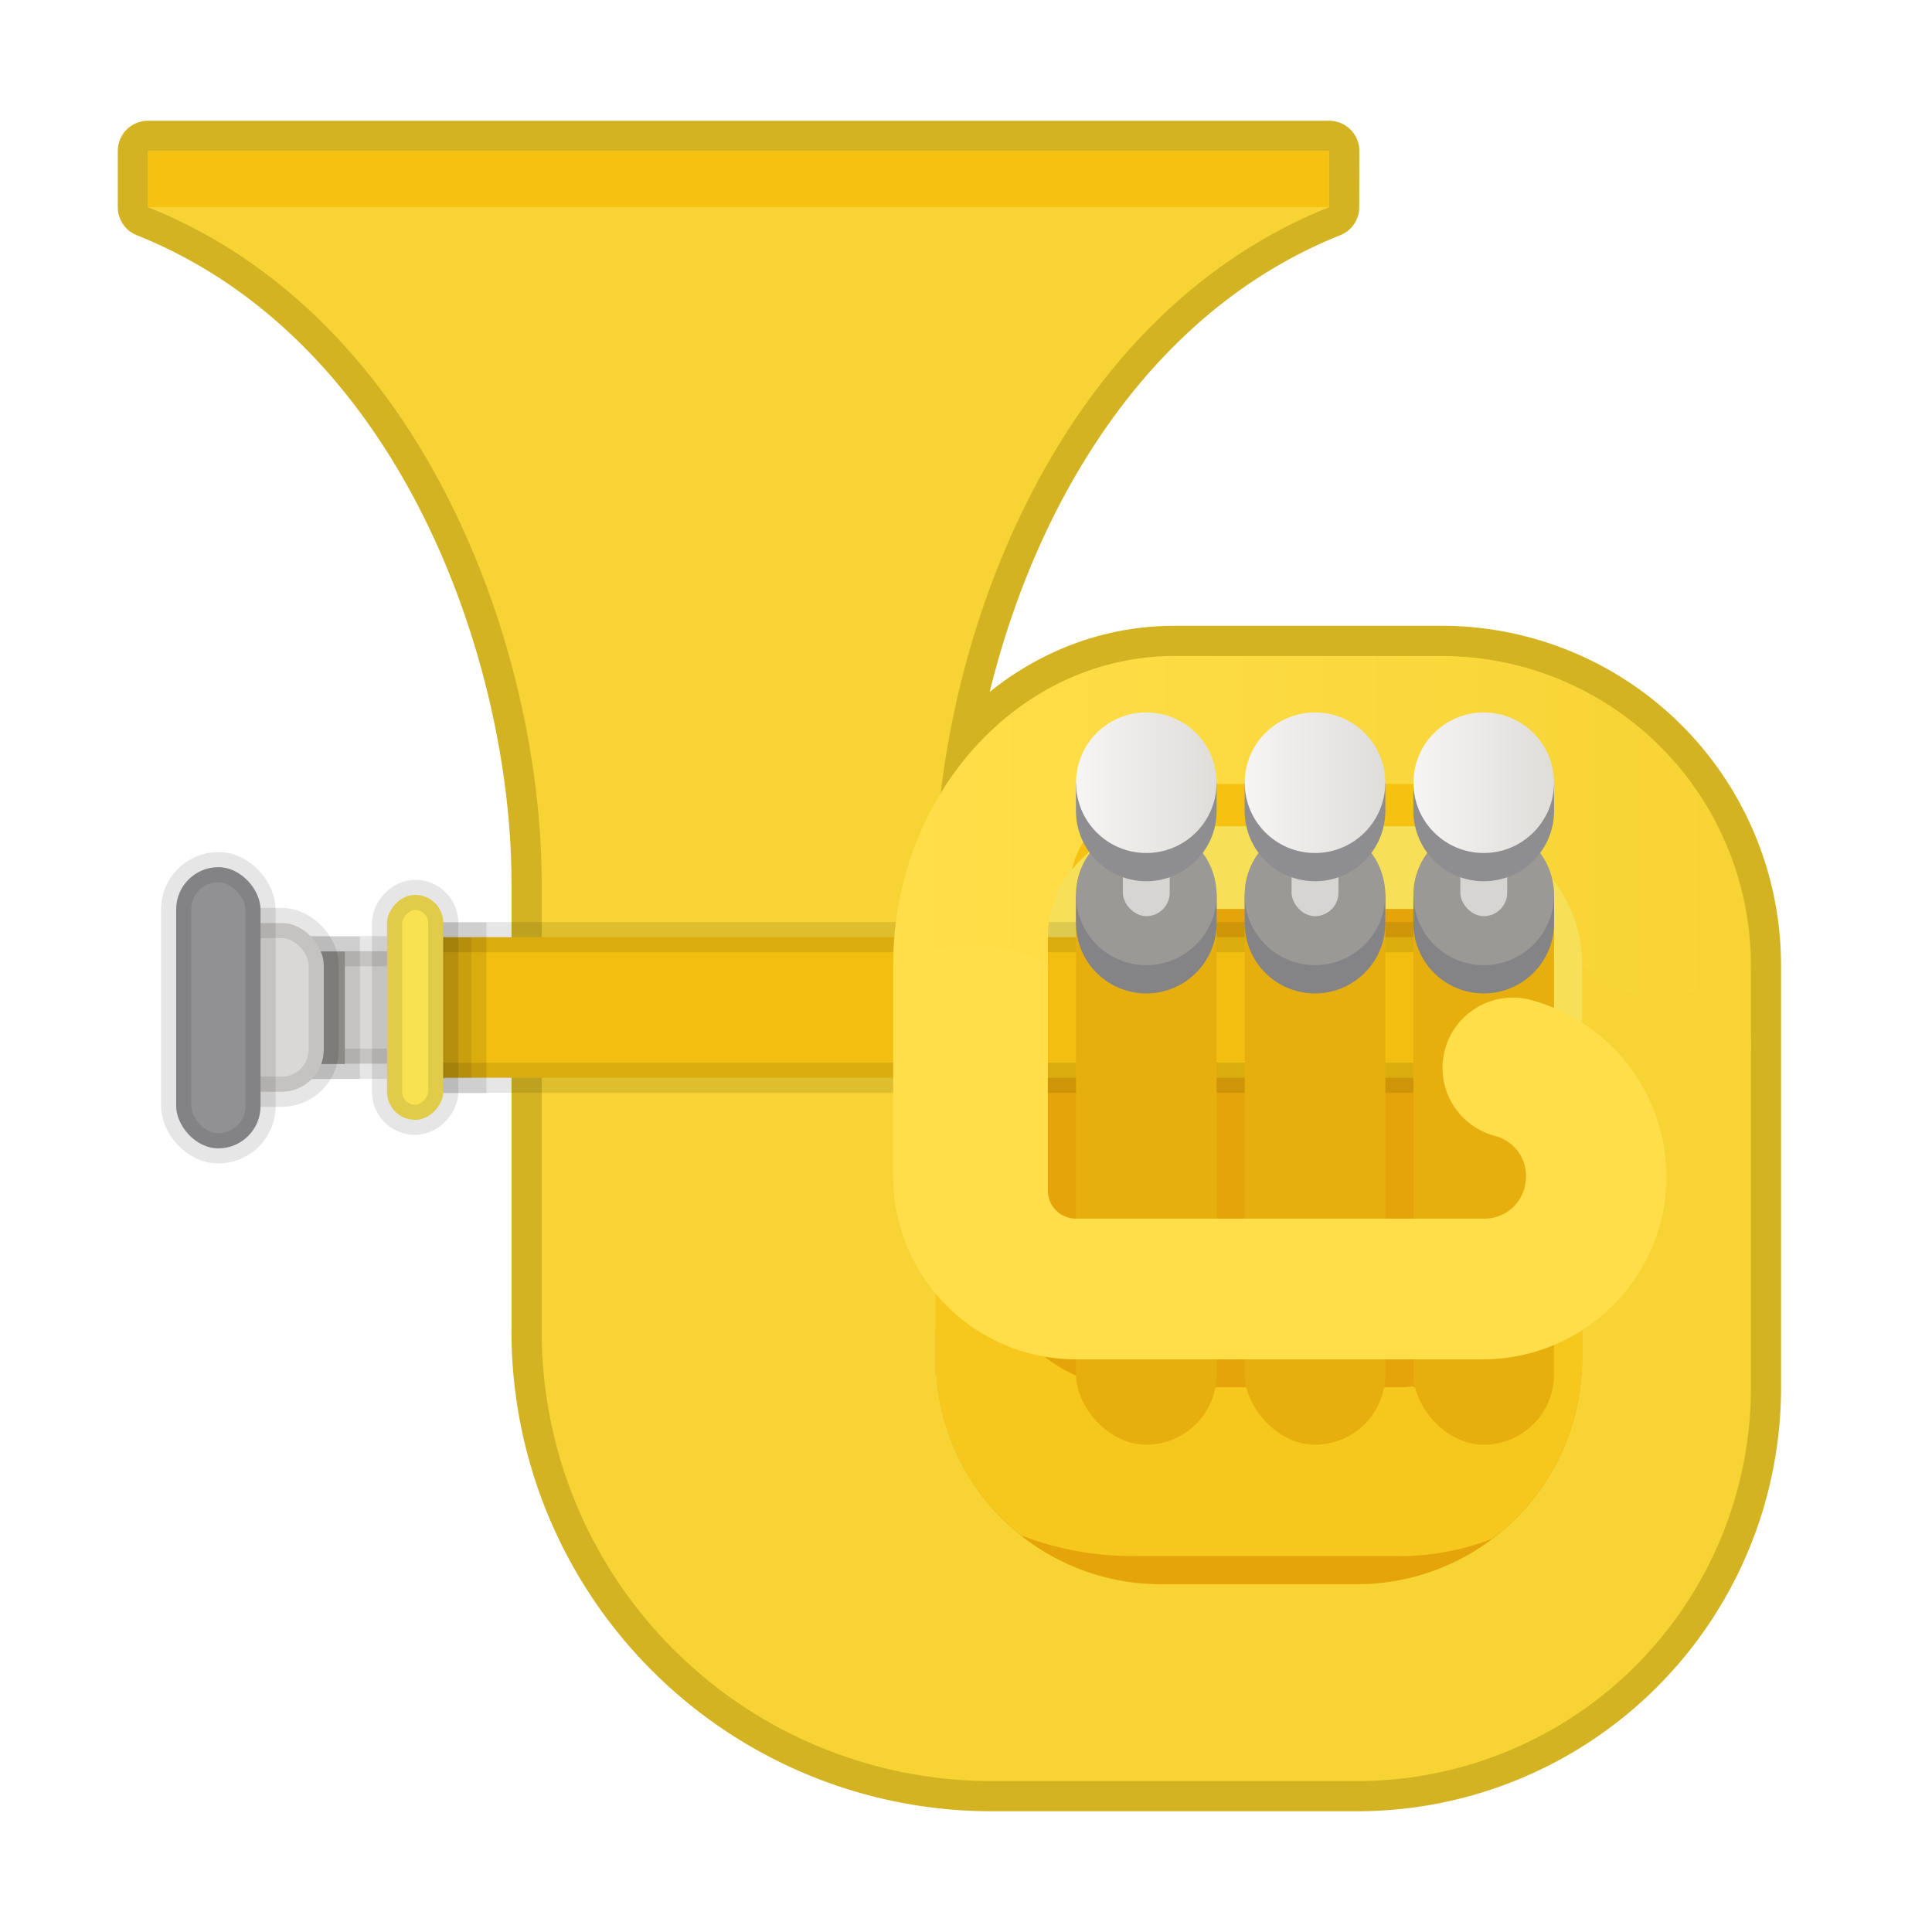<svg xmlns="http://www.w3.org/2000/svg" xmlns:xlink="http://www.w3.org/1999/xlink" width="64" height="64" enable-background="new" version="1.0"><defs><linearGradient id="a"><stop offset="0" stop-color="#f6f5f4"/><stop offset="1" stop-color="#deddda"/></linearGradient><linearGradient xlink:href="#a" id="g" x1="70" x2="80" y1="228" y2="228" gradientTransform="matrix(.466 0 0 .466 14.218 -80.267)" gradientUnits="userSpaceOnUse"/><linearGradient xlink:href="#a" id="e" x1="70" x2="80" y1="228" y2="228" gradientTransform="matrix(.466 0 0 .466 3.04 -80.267)" gradientUnits="userSpaceOnUse"/><linearGradient xlink:href="#a" id="f" x1="70" x2="80" y1="228" y2="228" gradientTransform="matrix(.466 0 0 .466 8.63 -80.267)" gradientUnits="userSpaceOnUse"/><linearGradient id="b" x1="22.877" x2="40" y1="185.21" y2="185.21" gradientTransform="translate(-8.372 -279.947)scale(1.659)" gradientUnits="userSpaceOnUse"><stop offset="0" stop-color="#ffde4a"/><stop offset="1" stop-color="#f7d333"/></linearGradient><clipPath id="c"><path fill="#ffa348" d="M77 212c-11.046 0-20 9.85-20 22h11v-2a8 8 0 0 1 2.344-5.656A8 8 0 0 1 76 224v.07l.127-.021q.43-.047.873-.049h19c5.523 0 10 4.477 10 10 3.299 3 7.982 2.979 12 0 0-12.15-9.85-22-22-22z"/></clipPath><filter id="d" width="1.388" height="1.465" x="-.194" y="-.233" color-interpolation-filters="sRGB"><feGaussianBlur stdDeviation="1.077"/></filter></defs><path d="M4.902 5v1.863c9.316 3.727 13.041 14.906 13.041 22.358q.004.004.006.01h-.004v14.863l-.002.002A14.9 14.9 0 0 0 32.85 59h12.112A13.04 13.04 0 0 0 58 45.957V31.984h-.015l.014-.01A10.245 10.245 0 0 0 47.752 21.73h-8.848c-3.225 0-6.067 1.803-7.74 4.543.84-7.182 4.712-16.149 12.863-19.41L44.03 5zM38.44 27.318v.032l.057-.01a4 4 0 0 1 .408-.022h8.848a4.656 4.656 0 0 1 4.658 4.657l.012.01h-.012V45.1a7 7 0 0 1-.066.859 7.45 7.45 0 0 1-7.383 6.521h-6.522a7.457 7.457 0 0 1-7.427-6.986h-.028v-1.398l-.002-.002h.004v-12.12h3.727v-.93a3.73 3.73 0 0 1 1.092-2.634 3.73 3.73 0 0 1 2.634-1.092" style="fill:none;stroke:#d3b322;stroke-width:2;stroke-linecap:round;stroke-linejoin:round;stroke-dasharray:none;stroke-opacity:1"/><path fill="#f7d333" d="M44.027 6.863C34.712 10.59 30.985 21.77 30.985 29.221c-1.57 3.882-11.41 3.683-13.042 0 0-7.452-3.725-18.631-13.04-22.358V5h39.126z" style="stroke-width:1.659"/><path fill="#f5c211" d="M4.903 6.863V5h39.124v1.863Z" style="stroke-width:1.659"/><rect width="22.357" height="30.74" x="31.918" y="22.66" fill="#e5a50a" rx="4.658" ry="4.658" style="stroke-width:1.659"/><path fill="#f6c81d" d="M46.355 45.956h-8.849v5.589h8.85zm4.19-4.657v.929a3.73 3.73 0 0 1-1.088 2.636 3.73 3.73 0 0 1-2.635 1.092v-.033l-.062.01q-.199.022-.405.023c-.607 2.348-.464 4.295 0 5.592a8.5 8.5 0 0 0 3.088-.58 7.47 7.47 0 0 0 2.9-5.012q.062-.428.067-.858v-3.8h-1.818zm-20.364-1.044c-.971.002-1.983.35-2.92 1.045q0 .637.077 1.253c1.651.262 3.032.772 3.647 1.54v1.397h.025a7.47 7.47 0 0 0 2.811 5.37c1.145.44 2.384.686 3.684.686.466-2.223.637-3.599 0-5.59a4.656 4.656 0 0 1-4.656-4.657 3.9 3.9 0 0 0-2.668-1.044" style="stroke-width:1.659"/><path fill="#f5e057" d="M47.754 24.535c-.464 2.223-.637 3.597 0 5.588 2.572 0 3.727 2.086 3.727 4.658 1.537 1.399 4.65 1.389 6.521 0a10.246 10.246 0 0 0-10.248-10.246m-8.85 0c-5.144 0-9.316 4.588-9.316 10.246h5.124v-.93a3.73 3.73 0 0 1 1.092-2.636 3.73 3.73 0 0 1 2.633-1.092v.033l.06-.01a5 5 0 0 1 .407-.023c.607-2.348.464-4.292 0-5.588" style="stroke-width:1.659"/><path fill="#f5e057" d="M38.904 30.11h8.849v-5.589h-8.85z" style="stroke-width:1.659"/><path fill="#f7d333" d="M17.945 29.23v14.863h13.042V29.23z" style="stroke-width:1.659"/><path fill="#f2bf10" d="M48.813 35.702H13.752v-4.658h35.06c3.394 1.869.925 3.191 0 4.658" style="stroke-width:1;stroke:#000;stroke-opacity:.1;stroke-dasharray:none"/><path fill="#f7d333" d="M52.41 31.985V45.1a7 7 0 0 1-.066.86 7.45 7.45 0 0 1-7.384 6.52h-6.521a7.457 7.457 0 0 1-7.427-6.987h-.027v-1.397c-1.863-2.33-10.712-2.33-13.042 0A14.9 14.9 0 0 0 32.85 59H44.96a13.04 13.04 0 0 0 13.042-13.042V31.985Z" style="stroke-width:1.659"/><path fill="#d9d8d6" d="M6.766 35.237h7.452V31.51H6.766Z" style="stroke-width:1;stroke:#000;stroke-opacity:.1;stroke-dasharray:none"/><path fill="#9a9996" d="M10.491 31.52v3.727h.931V31.52z" style="stroke-width:1;stroke:#000;stroke-opacity:.1;stroke-dasharray:none"/><rect width="3.959" height="5.589" x="-10.725" y="-36.166" fill="#d9d8d6" rx="1.397" ry="1.397" style="stroke-width:1;stroke:#000;stroke-opacity:.1;stroke-dasharray:none" transform="scale(-1)"/><rect width="2.794" height="9.315" x="-8.63" y="-38.041" fill="#919092" rx="1.397" ry="1.397" style="stroke-width:1;stroke:#000;stroke-opacity:.1;stroke-dasharray:none" transform="scale(-1)"/><path fill-opacity=".08" d="M14.684 31.056v4.657h.931v-4.657z" style="stroke-width:1;stroke:#000;stroke-opacity:.1;stroke-dasharray:none"/><rect width="1.863" height="7.452" x="12.821" y="-37.096" fill="#f8e250" rx=".931" ry=".931" style="stroke-width:1;stroke:#000;stroke-opacity:.1;stroke-dasharray:none" transform="scale(1 -1)"/><path fill="url(#b)" d="M38.905 21.73c-5.144 0-9.317 4.585-9.317 10.245h5.124v-.93a3.73 3.73 0 0 1 1.092-2.636 3.73 3.73 0 0 1 2.635-1.092v.034l.058-.01q.2-.022.408-.024h8.848a4.656 4.656 0 0 1 4.657 4.658c1.537 1.397 3.717 1.387 5.59 0a10.245 10.245 0 0 0-10.247-10.244Z" style="fill:url(#b);stroke-width:1.659"/><path fill="#f5c211" stroke="#f5c211" stroke-width="6" d="M79 224a8 8 0 0 0-5.656 2.344c-1.5 1.5-.344 3.534-.344 5.656v2l4 12c.35 1.051.892 2 2 2h17c1.108 0 1.731-.925 2-2l3-12c1.34-5.358-1.477-10-7-10H80c-.295 0-.585.019-.873.049l-.127.021Z" clip-path="url(#c)" filter="url(#d)" transform="matrix(.466 0 0 .466 3.04 -77.014)"/><rect width="4.658" height="20.535" x="35.643" y="27.322" fill="#e6af0e" rx="2.328" ry="2.328" style="stroke-width:1.659"/><path fill="#848386" d="M37.973 28.252a2.32 2.32 0 0 0-2.13 1.397h-.2v.932a2.33 2.33 0 0 0 2.33 2.328 2.33 2.33 0 0 0 2.33-2.328v-.932h-.196a2.32 2.32 0 0 0-2.134-1.397" style="stroke-width:1.659"/><circle cx="37.973" cy="29.645" r="2.328" fill="#9a9996" style="stroke-width:1.659"/><rect width="1.553" height="2.794" x="37.196" y="27.555" fill="#d6d5d3" rx=".777" ry=".777" style="stroke-width:1.659"/><path fill="#8e8d90" d="M37.973 24.535a2.32 2.32 0 0 0-2.13 1.397h-.2v.932a2.33 2.33 0 0 0 2.33 2.328 2.33 2.33 0 0 0 2.33-2.328v-.932h-.196a2.32 2.32 0 0 0-2.134-1.397" style="stroke-width:1.659"/><circle cx="37.973" cy="25.929" r="2.328" fill="url(#e)" style="fill:url(#e);stroke-width:1.659"/><rect width="4.658" height="20.535" x="41.233" y="27.322" fill="#e6af0e" rx="2.328" ry="2.328" style="stroke-width:1.659"/><path fill="#848386" d="M43.561 28.252a2.32 2.32 0 0 0-2.13 1.397h-.2v.932a2.33 2.33 0 0 0 2.33 2.328 2.33 2.33 0 0 0 2.33-2.328v-.932h-.196a2.32 2.32 0 0 0-2.134-1.397" style="stroke-width:1.659"/><circle cx="43.561" cy="29.645" r="2.328" fill="#9a9996" style="stroke-width:1.659"/><rect width="1.553" height="2.794" x="42.785" y="27.555" fill="#d6d5d3" rx=".777" ry=".777" style="stroke-width:1.659"/><path fill="#8e8d90" d="M43.561 24.535a2.32 2.32 0 0 0-2.13 1.397h-.2v.932a2.33 2.33 0 0 0 2.33 2.328 2.33 2.33 0 0 0 2.33-2.328v-.932h-.196a2.32 2.32 0 0 0-2.134-1.397" style="stroke-width:1.659"/><circle cx="43.561" cy="25.929" r="2.328" fill="url(#f)" style="fill:url(#f);stroke-width:1.659"/><rect width="4.658" height="20.535" x="46.822" y="27.322" fill="#e6af0e" rx="2.328" ry="2.328" style="stroke-width:1.659"/><path fill="#848386" d="M49.151 28.252a2.32 2.32 0 0 0-2.13 1.397h-.2v.932a2.33 2.33 0 0 0 2.33 2.328 2.33 2.33 0 0 0 2.33-2.328v-.932h-.196a2.32 2.32 0 0 0-2.134-1.397" style="stroke-width:1.659"/><circle cx="49.151" cy="29.645" r="2.328" fill="#9a9996" style="stroke-width:1.659"/><rect width="1.553" height="2.794" x="48.375" y="27.555" fill="#d6d5d3" rx=".777" ry=".777" style="stroke-width:1.659"/><path fill="#8e8d90" d="M49.151 24.535a2.32 2.32 0 0 0-2.13 1.397h-.2v.932a2.33 2.33 0 0 0 2.33 2.328 2.33 2.33 0 0 0 2.33-2.328v-.932h-.196a2.32 2.32 0 0 0-2.134-1.397" style="stroke-width:1.659"/><circle cx="49.151" cy="25.929" r="2.328" fill="url(#g)" style="fill:url(#g);stroke-width:1.659"/><path fill="#ffde4a" d="M32.19 31.354c-1.035 0-2.084.21-2.602.631v6.989a6.056 6.056 0 0 0 6.055 6.056H49.15a6.09 6.09 0 0 0 6.005-5.266 6.08 6.08 0 0 0-4.437-6.637 2.33 2.33 0 0 0-2.853 1.647 2.33 2.33 0 0 0 1.646 2.851 1.37 1.37 0 0 1 1.026 1.533 1.37 1.37 0 0 1-1.387 1.211H35.64a.93.93 0 0 1-.929-.929v-7.453c-.468-.423-1.488-.633-2.522-.633" style="stroke-width:1.659"/></svg>